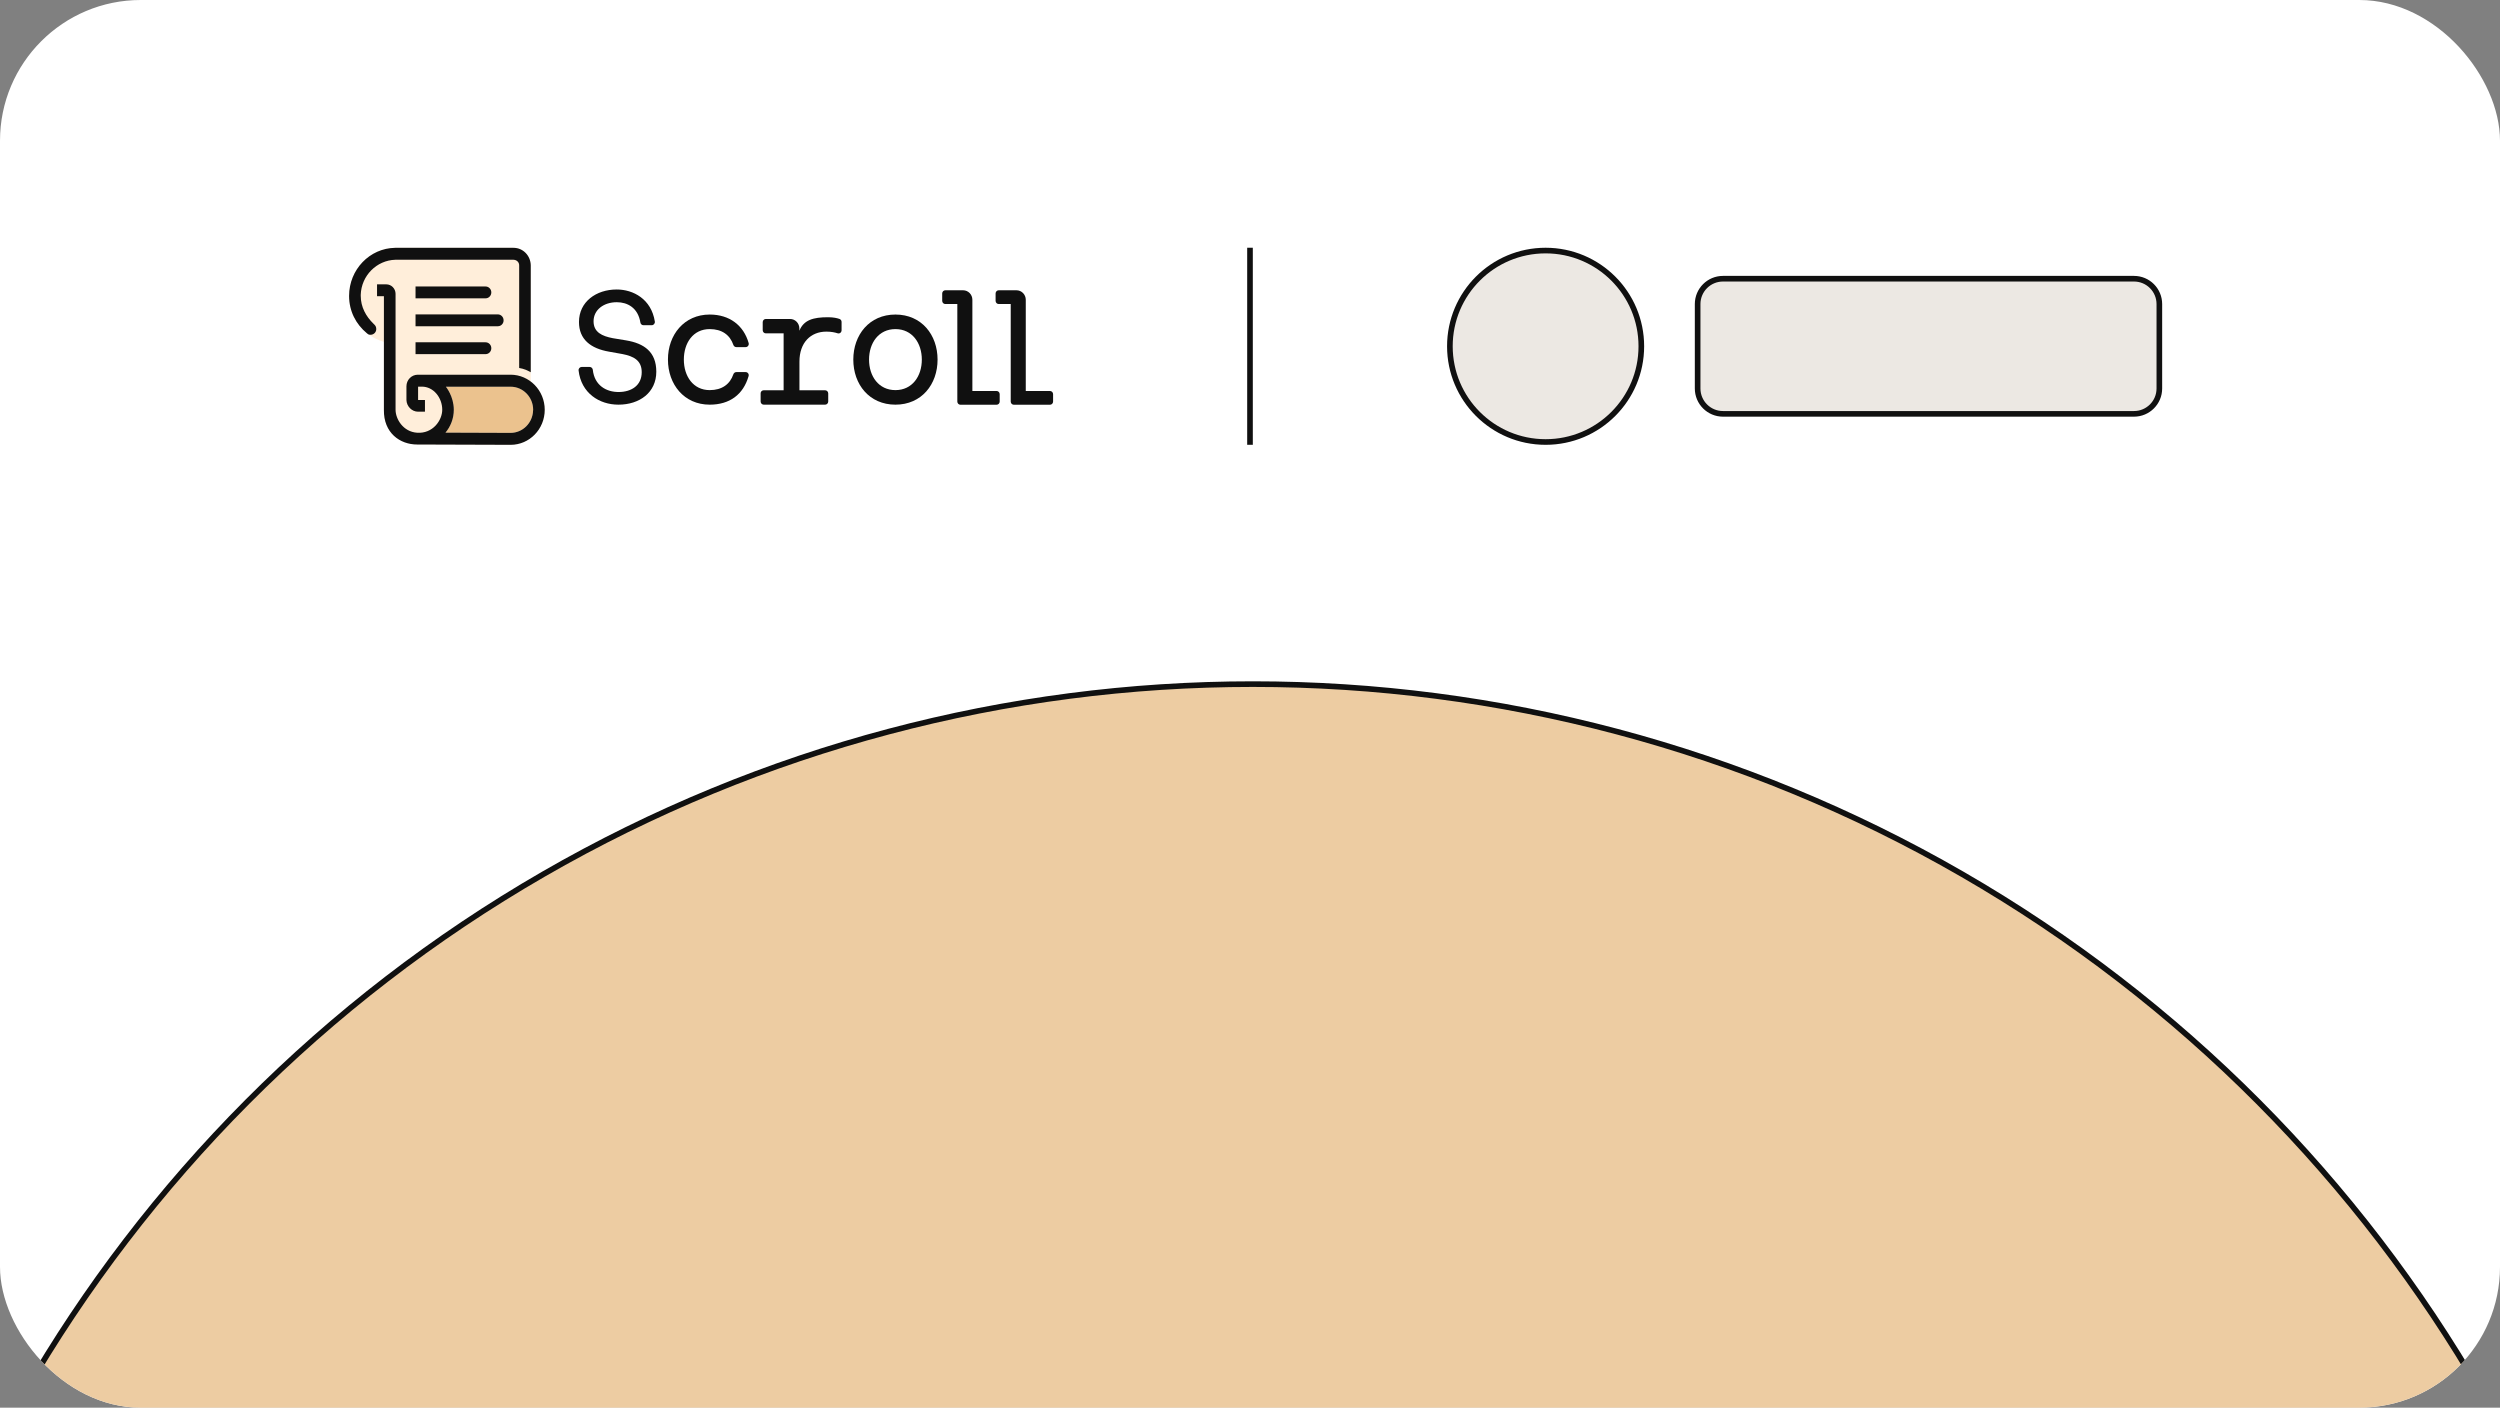 <svg width="444" height="250" viewBox="0 0 444 250" fill="none" xmlns="http://www.w3.org/2000/svg">
<rect x="0" y="0" width="444" height="250" fill="#808080" stroke="none"/>
<g clip-path="url(#clip0_327_166)">
<rect width="444" height="250" rx="25" fill="white"/>
<path d="M306 49.5H379C381.485 49.5 383.5 51.515 383.5 54V69C383.5 71.485 381.485 73.5 379 73.5H306C303.515 73.5 301.5 71.485 301.5 69V54C301.5 51.515 303.515 49.5 306 49.5Z" fill="#ECE8E3" stroke="#101010"/>
<path d="M109.542 53.673C107.212 53.673 105.417 55.035 105.417 57.056C105.417 59.022 106.938 59.696 108.829 60.061L111.214 60.454C114.38 60.987 116.559 62.476 116.559 66.013C116.559 69.706 113.599 71.868 109.83 71.868C106.431 71.868 103.224 69.818 102.758 65.803C102.717 65.466 102.977 65.171 103.306 65.171H104.732C105.006 65.171 105.239 65.382 105.28 65.662C105.581 68.499 107.733 69.622 109.844 69.622C112.146 69.622 113.969 68.456 113.969 66.098C113.969 63.992 112.502 63.262 110.556 62.883L108.199 62.462C104.896 61.9 102.827 60.271 102.827 57.183C102.827 53.603 105.869 51.413 109.528 51.413C112.447 51.413 115.668 53.097 116.298 57.099C116.353 57.435 116.093 57.758 115.75 57.758H114.27C114.01 57.758 113.777 57.562 113.736 57.295C113.311 54.642 111.42 53.673 109.542 53.673Z" fill="#101010"/>
<path d="M126.042 55.863C129.564 55.863 132.072 57.787 132.963 60.931C133.059 61.282 132.799 61.648 132.429 61.648H130.77C130.537 61.648 130.332 61.493 130.25 61.268C129.633 59.471 128.208 58.447 126.042 58.447C123.096 58.447 121.451 60.903 121.451 63.866C121.451 66.814 123.109 69.285 126.042 69.285C128.208 69.285 129.633 68.26 130.25 66.463C130.332 66.238 130.537 66.084 130.77 66.084H132.429C132.799 66.084 133.059 66.449 132.949 66.8C132.004 70.085 129.578 71.868 126.042 71.868C121.506 71.868 118.628 68.274 118.628 63.866C118.614 59.471 121.506 55.863 126.042 55.863Z" fill="#101010"/>
<path d="M135.622 69.313H139.171V59.205H136.006C135.704 59.205 135.457 58.952 135.457 58.643V57.211C135.457 56.902 135.704 56.649 136.006 56.649H140.323C141.227 56.649 141.967 57.408 141.967 58.334V58.741C142.748 56.818 144.434 56.341 147.052 56.341C148.052 56.341 148.724 56.509 149.107 56.649C149.327 56.734 149.464 56.944 149.464 57.169V58.657C149.464 59.036 149.107 59.317 148.751 59.191C148.285 59.036 147.627 58.896 146.764 58.896C143.968 58.896 141.981 60.847 141.981 64.231V69.313H146.545C146.846 69.313 147.093 69.566 147.093 69.874V71.306C147.093 71.615 146.846 71.868 146.545 71.868H135.636C135.334 71.868 135.087 71.615 135.087 71.306V69.874C135.074 69.566 135.32 69.313 135.622 69.313Z" fill="#101010"/>
<path d="M151.547 63.866C151.547 59.471 154.397 55.863 159.03 55.863C163.662 55.863 166.512 59.457 166.512 63.866C166.512 68.274 163.662 71.868 159.03 71.868C154.397 71.868 151.547 68.274 151.547 63.866ZM159.03 69.285C162.004 69.285 163.717 66.828 163.717 63.866C163.717 60.917 162.004 58.447 159.03 58.447C156.056 58.447 154.343 60.903 154.343 63.866C154.343 66.828 156.056 69.285 159.03 69.285Z" fill="#101010"/>
<path d="M172.707 69.44H176.997C177.298 69.44 177.545 69.692 177.545 70.001V71.321C177.545 71.63 177.298 71.882 176.997 71.882H170.569C170.268 71.882 170.021 71.63 170.021 71.321V53.996H167.883C167.582 53.996 167.335 53.744 167.335 53.435V52.115C167.335 51.806 167.582 51.553 167.883 51.553H171.049C171.953 51.553 172.694 52.312 172.694 53.238V69.44H172.707Z" fill="#101010"/>
<path d="M182.191 69.44H186.48C186.782 69.44 187.028 69.692 187.028 70.001V71.321C187.028 71.63 186.782 71.882 186.48 71.882H180.053C179.751 71.882 179.504 71.63 179.504 71.321V53.996H177.367C177.065 53.996 176.818 53.744 176.818 53.435V52.115C176.818 51.806 177.065 51.553 177.367 51.553H180.532C181.437 51.553 182.177 52.312 182.177 53.238V69.44H182.191Z" fill="#101010"/>
<path d="M94.261 67.755V47.117C94.234 45.39 92.891 44 91.205 44H70.182C65.645 44.07 62 47.875 62 52.536C62 54.108 62.411 55.456 63.042 56.635C63.576 57.618 64.412 58.545 65.234 59.233C65.467 59.429 65.358 59.345 66.07 59.794C67.057 60.412 68.181 60.721 68.181 60.721L68.167 73.061C68.195 73.651 68.249 74.213 68.4 74.732C68.866 76.473 70.045 77.807 71.648 78.453C72.32 78.719 73.073 78.902 73.882 78.916L90.67 78.972C94.014 78.972 96.728 76.192 96.728 72.753C96.742 70.717 95.755 68.892 94.261 67.755Z" fill="#FFEEDA"/>
<path d="M94.672 72.907C94.604 75.111 92.836 76.88 90.67 76.88L79.117 76.838C80.035 75.743 80.597 74.325 80.597 72.781C80.597 70.352 79.186 68.681 79.186 68.681H90.684C92.891 68.681 94.686 70.52 94.686 72.781L94.672 72.907Z" fill="#EBC28E"/>
<path d="M66.331 57.492C65.001 56.2 64.069 54.53 64.069 52.55V52.34C64.179 48.956 66.893 46.232 70.195 46.134H91.219C91.767 46.162 92.205 46.555 92.205 47.131V65.354C92.685 65.438 92.918 65.508 93.384 65.677C93.754 65.817 94.261 66.112 94.261 66.112V47.131C94.234 45.404 92.891 44.014 91.205 44.014H70.182C65.645 44.084 62 47.889 62 52.55C62 55.26 63.206 57.576 65.18 59.205C65.317 59.317 65.44 59.457 65.796 59.457C66.413 59.457 66.852 58.952 66.824 58.404C66.81 57.941 66.618 57.773 66.331 57.492Z" fill="#101010"/>
<path d="M90.671 66.547H74.184C73.074 66.561 72.183 67.474 72.183 68.611V71.04C72.211 72.163 73.143 73.117 74.253 73.117H75.473V71.04H74.253V68.667C74.253 68.667 74.554 68.667 74.924 68.667C77.007 68.667 78.542 70.647 78.542 72.766C78.542 74.648 76.871 77.048 74.075 76.852C71.594 76.683 70.251 74.423 70.251 72.766V52.185C70.251 51.258 69.511 50.5 68.606 50.5H66.962V52.606H68.182V72.781C68.113 76.88 71.032 78.944 74.075 78.944L90.685 79C94.029 79 96.742 76.22 96.742 72.781C96.742 69.341 94.015 66.547 90.671 66.547ZM94.673 72.907C94.604 75.111 92.837 76.88 90.671 76.88L79.118 76.838C80.036 75.743 80.598 74.325 80.598 72.781C80.598 70.352 79.187 68.681 79.187 68.681H90.685C92.891 68.681 94.687 70.52 94.687 72.781L94.673 72.907Z" fill="#101010"/>
<path d="M86.23 52.985H73.8V50.879H86.23C86.792 50.879 87.258 51.342 87.258 51.932C87.258 52.508 86.806 52.985 86.23 52.985Z" fill="#101010"/>
<path d="M86.23 62.897H73.8V60.791H86.23C86.792 60.791 87.258 61.254 87.258 61.844C87.258 62.42 86.806 62.897 86.23 62.897Z" fill="#101010"/>
<path d="M88.423 57.941H73.8V55.835H88.409C88.971 55.835 89.437 56.298 89.437 56.888C89.451 57.464 88.985 57.941 88.423 57.941Z" fill="#101010"/>
<path d="M222 44V79" stroke="#101010" stroke-miterlimit="10"/>
<circle cx="274.5" cy="61.5" r="17" fill="#ECE8E3" stroke="#101010"/>
<circle cx="222.5" cy="373.5" r="252" fill="#EDCCA2" stroke="#101010"/>
</g>
<defs>
<clipPath id="clip0_327_166">
<rect width="444" height="250" rx="25" fill="white"/>
</clipPath>
</defs>
</svg>
